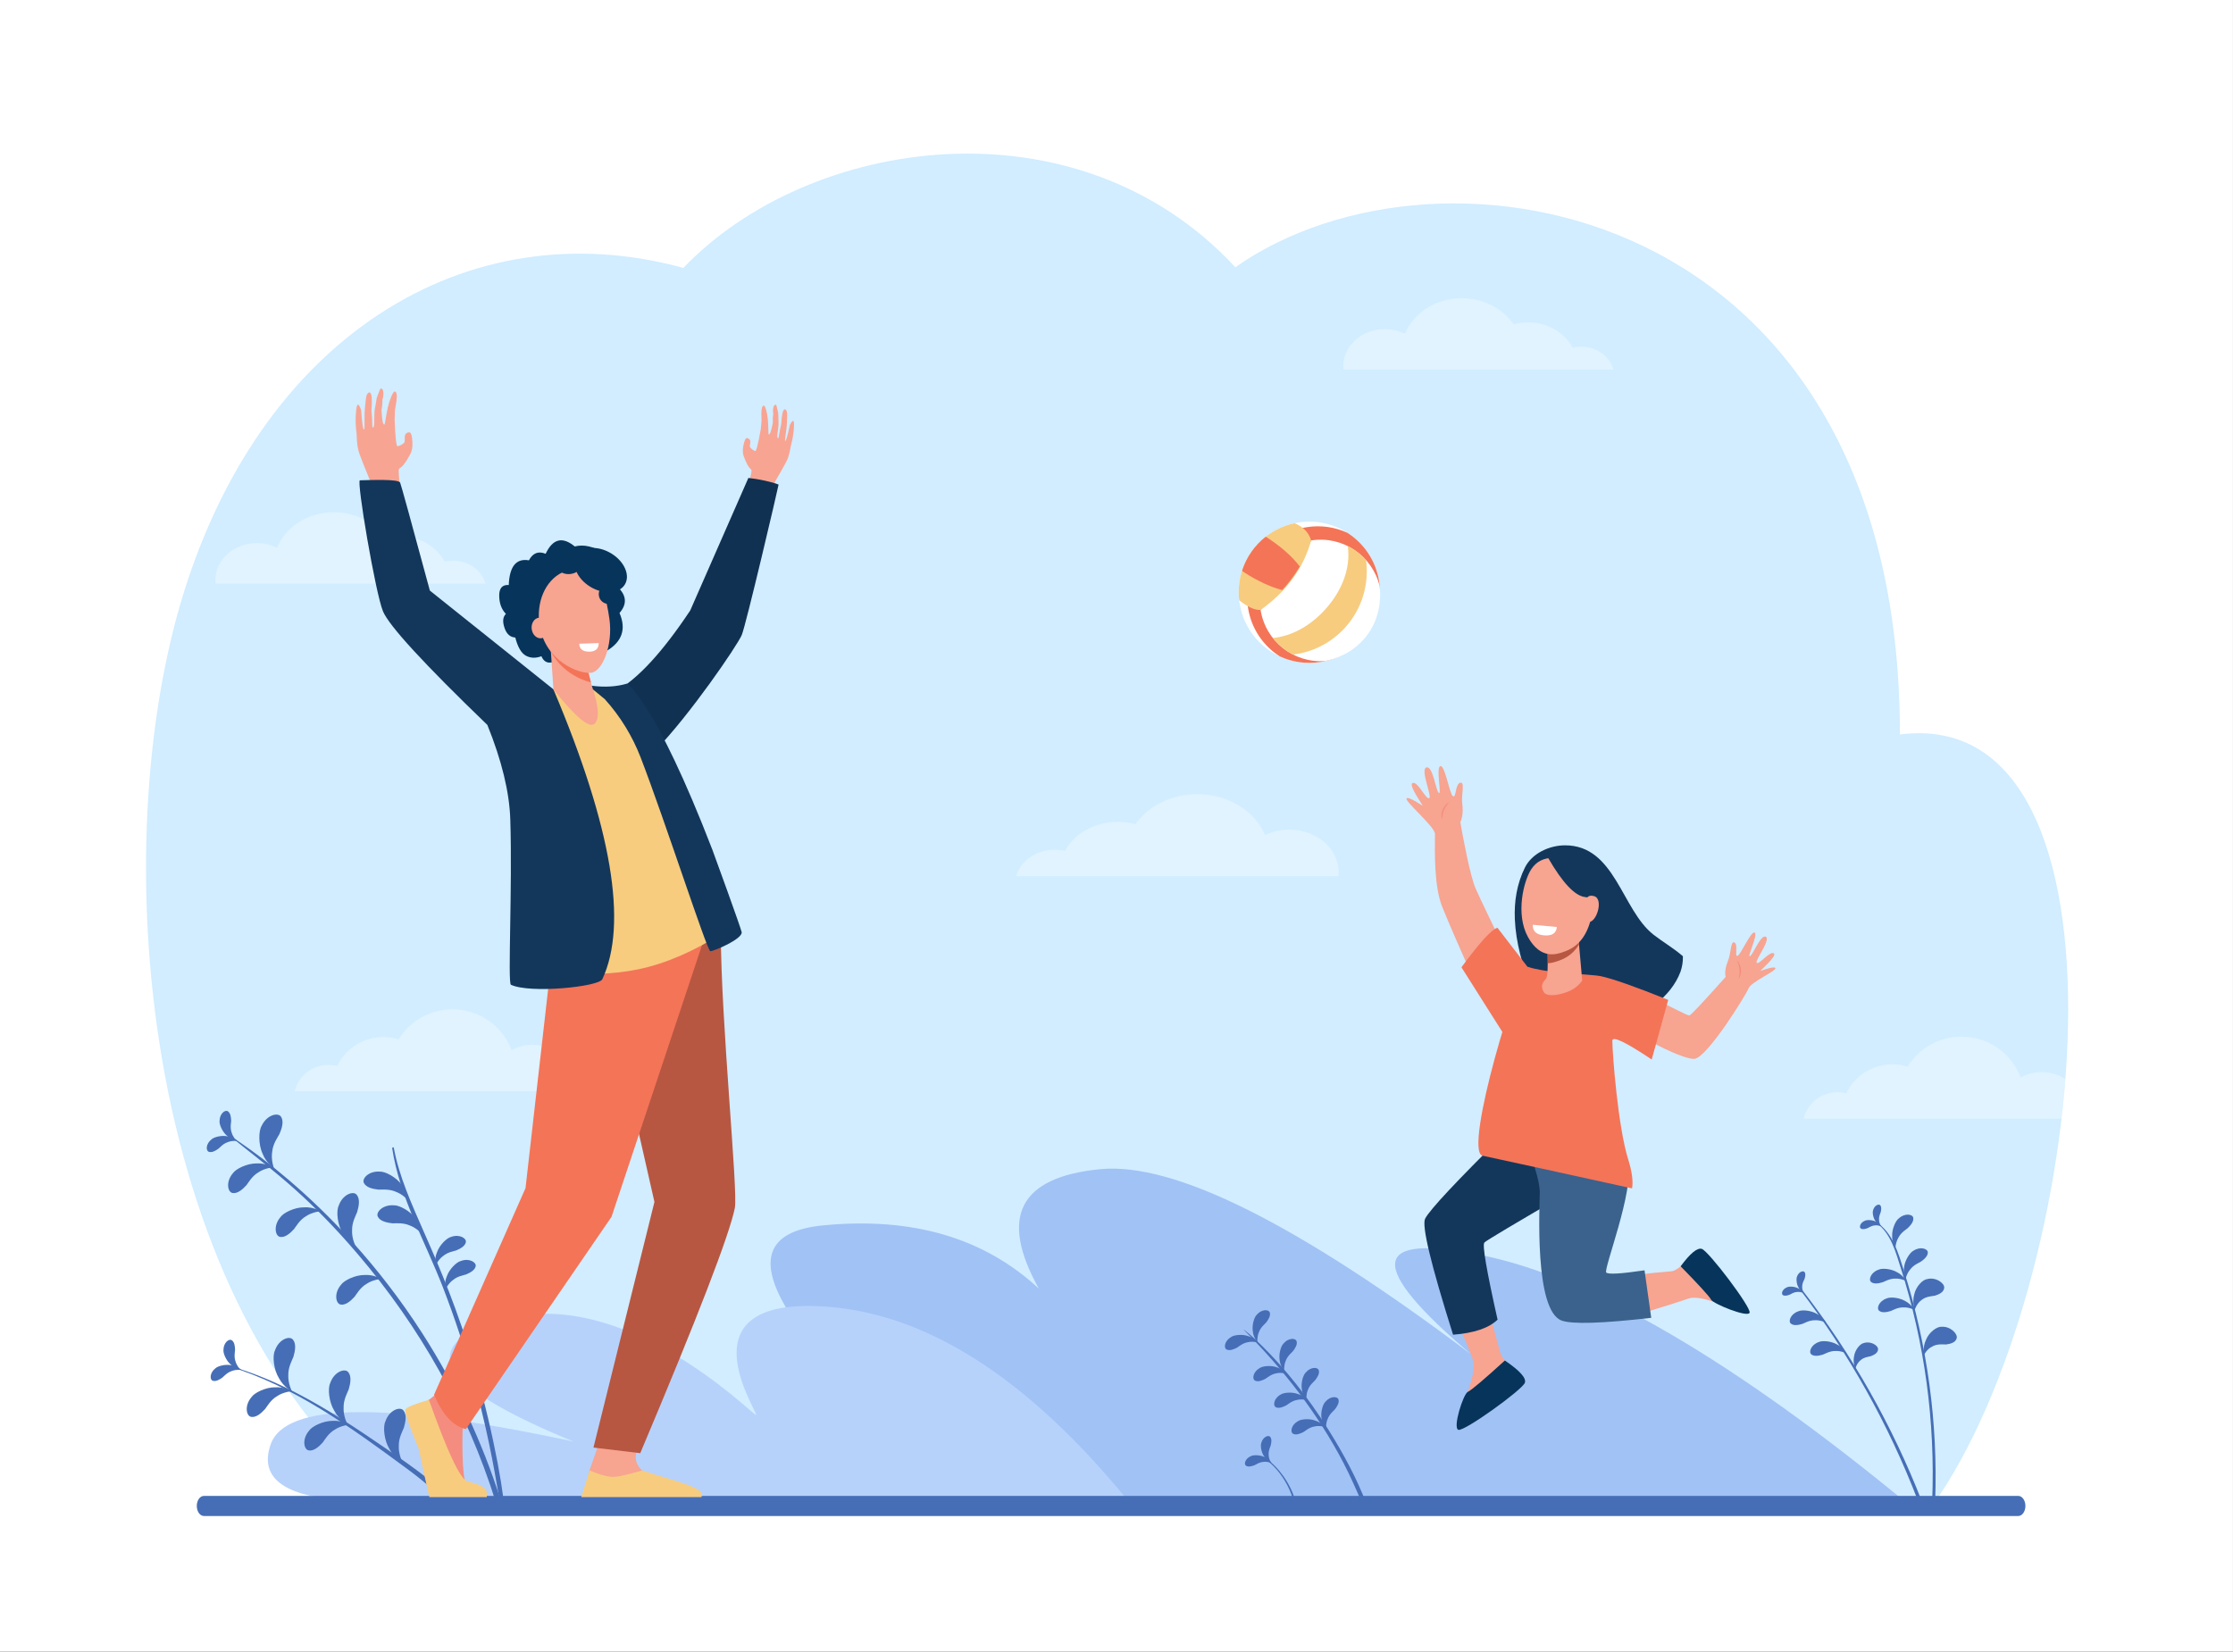 <svg version="1.2" baseProfile="tiny-ps" xmlns="http://www.w3.org/2000/svg" viewBox="0 0 2703 2000" width="2703" height="2000">
	<rect x="0" y="0" width="2703" height="2000" fill="#808080" stroke="none"/>
	<title>Happy girl playing with father in volleyball-ai</title>
	<style>
		tspan { white-space:pre }
		.shp0 { fill: #ffffff } 
		.shp1 { fill: #d1edff } 
		.shp2 { opacity: 0.471;fill: #f0fbff } 
		.shp3 { fill: #a1c2f5 } 
		.shp4 { fill: #b6d2fb } 
		.shp5 { fill: #466eb6 } 
		.shp6 { fill: #13375b } 
		.shp7 { fill: #f7a491 } 
		.shp8 { fill: #f48c7f } 
		.shp9 { fill: #07345a } 
		.shp10 { fill: #3a628c } 
		.shp11 { fill: #f47458 } 
		.shp12 { fill: #b75742 } 
		.shp13 { fill: #f7cc7f } 
		.shp14 { fill: #f8a492 } 
		.shp15 { fill: #103152 } 
	</style>
	<g id="Layer 1">
		<path id="&lt;Path&gt;" class="shp0" d="M2702.94 1999.69L-0.05 1999.69L-0.05 -0.31L2702.94 -0.31L2702.94 1999.69Z" />
		<g id="&lt;Group&gt;">
			<g id="&lt;Group&gt;">
				<path id="&lt;Path&gt;" class="shp1" d="M2338.54 1823.9C2528.89 1557.54 2600.39 850.71 2299.81 889.3C2299.81 244.39 1744.62 148.39 1495.37 323.56C1303.21 116.39 979.21 165.28 827.21 324.39C564.52 252.39 312.47 409.12 218.33 731.22C126.87 1044.19 175.21 1581.94 475.15 1819.95C1217.9 1819.95 1839.03 1821.27 2338.54 1823.9Z" />
			</g>
			<path id="&lt;Path&gt;" class="shp2" d="M587.75 706.75C583.63 690.75 567.6 678.81 548.44 678.81C544.92 678.81 541.51 679.21 538.26 679.97C528.8 661.89 508.27 649.37 484.47 649.37C478.32 649.37 472.38 650.21 466.8 651.76C453.99 632.8 430.71 620.13 404.12 620.13C372.48 620.13 345.53 638.07 335.32 663.19C328.09 659.59 319.77 657.53 310.9 657.53C283.17 657.53 260.69 677.62 260.69 702.4C260.69 703.87 260.77 705.32 260.93 706.75L587.75 706.75Z" />
			<path id="&lt;Path&gt;" class="shp2" d="M1229.98 1060.87C1234.9 1042.51 1254.04 1028.82 1276.92 1028.82C1281.12 1028.82 1285.19 1029.28 1289.07 1030.15C1300.37 1009.42 1324.87 995.06 1353.29 995.06C1360.64 995.06 1367.72 996.02 1374.39 997.8C1389.69 976.06 1417.48 961.52 1449.23 961.52C1487.01 961.52 1519.19 982.1 1531.38 1010.91C1540.01 1006.78 1549.94 1004.42 1560.53 1004.42C1593.64 1004.42 1620.48 1027.45 1620.48 1055.87C1620.48 1057.56 1620.38 1059.22 1620.2 1060.87L1229.98 1060.87Z" />
			<path id="&lt;Path&gt;" class="shp2" d="M2500.07 1306.53C2491.82 1301.18 2481.97 1298.01 2471.35 1298.01C2462.13 1298.01 2453.47 1300.38 2445.95 1304.5C2435.32 1275.7 2407.28 1255.12 2374.36 1255.12C2346.68 1255.12 2322.46 1269.66 2309.13 1291.4C2303.32 1289.62 2297.14 1288.66 2290.74 1288.66C2265.97 1288.66 2244.61 1303.02 2234.77 1323.74C2231.39 1322.88 2227.84 1322.41 2224.18 1322.41C2204.24 1322.41 2187.55 1336.11 2183.27 1354.46L2495.41 1354.46C2497.28 1338.4 2498.84 1322.4 2500.07 1306.53Z" />
			<path id="&lt;Path&gt;" class="shp2" d="M356.6 1321.4C360.88 1303.05 377.56 1289.35 397.5 1289.35C401.16 1289.35 404.71 1289.82 408.1 1290.68C417.94 1269.96 439.3 1255.6 464.06 1255.6C470.47 1255.6 476.64 1256.56 482.45 1258.34C495.78 1236.6 520.01 1222.06 547.68 1222.06C580.61 1222.06 608.65 1242.64 619.27 1271.44C626.8 1267.32 635.46 1264.95 644.68 1264.95C673.54 1264.95 696.93 1287.99 696.93 1316.41C696.93 1318.1 696.84 1319.76 696.68 1321.4L356.6 1321.4Z" />
			<path id="&lt;Path&gt;" class="shp2" d="M1953.09 447.64C1948.97 431.64 1932.94 419.69 1913.78 419.69C1910.26 419.69 1906.85 420.1 1903.6 420.86C1894.14 402.78 1873.62 390.26 1849.81 390.26C1843.66 390.26 1837.73 391.1 1832.14 392.65C1819.33 373.69 1796.05 361.02 1769.46 361.02C1737.82 361.02 1710.87 378.96 1700.66 404.08C1693.43 400.48 1685.11 398.42 1676.25 398.42C1648.51 398.42 1626.03 418.51 1626.03 443.29C1626.03 444.76 1626.11 446.21 1626.27 447.64L1953.09 447.64Z" />
			<path id="&lt;Path&gt;" class="shp3" d="M2313.03 1823.9C2099.95 1647.94 1926.37 1546.47 1792.28 1519.49C1658.19 1492.5 1654.34 1532.6 1780.72 1639.78C1570.56 1481.56 1420.85 1406.84 1331.58 1415.64C1233.84 1425.27 1209.14 1473.47 1257.49 1560.24C1191.15 1498.6 1104.01 1473.09 996.07 1483.71C870.73 1496.04 931.53 1607.46 1178.47 1817.97L2313.03 1823.9Z" />
			<path id="&lt;Path&gt;" class="shp4" d="M1365.69 1817.28C1242.67 1666.66 1118.61 1588.1 993.5 1581.6C817.37 1572.46 925.56 1720.56 914.35 1712.87C903.15 1705.17 752.89 1557.3 609.64 1597.7C500.62 1628.45 528.75 1677.66 694.02 1745.34C467.45 1696.74 345.3 1697.96 327.56 1749C312.83 1791.35 346.64 1814.12 428.99 1817.28L1365.69 1817.28Z" />
			<g id="&lt;Group&gt;">
				<g id="&lt;Group&gt;">
					<path id="&lt;Path&gt;" class="shp5" d="M2301.03 1535.88C2329.65 1625.97 2342.68 1721.02 2338.89 1817.27L2342.51 1817.27C2345.87 1722.94 2333.04 1628.11 2304.48 1538.12C2297.85 1517.21 2291.19 1492.73 2271.67 1480.03C2271.29 1479.79 2270.97 1480.37 2271.32 1480.63C2288.88 1493.22 2294.82 1516.32 2301.03 1535.88Z" />
				</g>
				<g id="&lt;Group&gt;">
					<path id="&lt;Path&gt;" class="shp5" d="M2326.17 1817.27C2291.21 1727.71 2242.87 1640.63 2179.46 1559.17C2178.83 1558.36 2177.38 1559.46 2178.02 1560.28C2237.9 1638.49 2286.28 1724.84 2321.69 1817.27L2326.17 1817.27Z" />
				</g>
				<path id="&lt;Path&gt;" class="shp5" d="M2309.31 1486.99C2307.55 1488.51 2301.39 1492.07 2298.25 1498.08C2294.72 1503.63 2294.19 1511.61 2294.43 1511.39C2294.75 1511.64 2290.13 1504.98 2290.42 1496.44C2290.07 1488.08 2294.63 1477.84 2298.58 1475.1C2305.93 1468.48 2315.22 1470.1 2315.94 1474.46C2316.78 1478.82 2313 1483.43 2309.31 1486.99Z" />
				<path id="&lt;Path&gt;" class="shp5" d="M2279.13 1552.46C2281.32 1551.65 2287.41 1547.99 2294.19 1548.14C2300.75 1547.72 2308 1551.12 2307.69 1551.22C2307.75 1551.62 2304.16 1544.36 2296.54 1540.49C2289.39 1536.14 2278.22 1535.18 2273.91 1537.33C2264.56 1540.56 2261.49 1549.48 2264.96 1552.22C2268.37 1555.06 2274.24 1553.97 2279.13 1552.46Z" />
				<path id="&lt;Path&gt;" class="shp5" d="M2288.84 1587.31C2291.03 1586.5 2297.12 1582.83 2303.9 1582.99C2310.46 1582.57 2317.71 1585.97 2317.4 1586.07C2317.46 1586.47 2313.87 1579.21 2306.25 1575.33C2299.1 1570.98 2287.92 1570.03 2283.62 1572.17C2274.27 1575.4 2271.2 1584.33 2274.67 1587.06C2278.08 1589.9 2283.95 1588.82 2288.84 1587.31Z" />
				<path id="&lt;Path&gt;" class="shp5" d="M2206.74 1640.09C2208.93 1639.28 2215.02 1635.61 2221.79 1635.76C2228.36 1635.34 2235.6 1638.74 2235.3 1638.84C2235.36 1639.25 2231.76 1631.98 2224.14 1628.11C2216.99 1623.76 2205.82 1622.8 2201.51 1624.95C2192.17 1628.18 2189.1 1637.1 2192.56 1639.84C2195.98 1642.68 2201.84 1641.59 2206.74 1640.09Z" />
				<path id="&lt;Path&gt;" class="shp5" d="M2182 1602.87C2184.19 1602.05 2190.28 1598.39 2197.05 1598.54C2203.62 1598.12 2210.86 1601.52 2210.55 1601.62C2210.62 1602.02 2207.02 1594.76 2199.4 1590.88C2192.25 1586.54 2181.08 1585.58 2176.77 1587.73C2167.43 1590.96 2164.36 1599.88 2167.82 1602.62C2171.24 1605.46 2177.1 1604.38 2182 1602.87Z" />
				<path id="&lt;Path&gt;" class="shp5" d="M2325.06 1527.69C2323.07 1528.92 2316.43 1531.47 2312.39 1536.9C2308.02 1541.82 2306.25 1549.63 2306.51 1549.44C2306.79 1549.74 2303.28 1542.44 2304.91 1534.05C2305.88 1525.74 2312 1516.34 2316.34 1514.26C2324.63 1508.88 2333.56 1511.95 2333.58 1516.37C2333.72 1520.8 2329.26 1524.76 2325.06 1527.69Z" />
				<path id="&lt;Path&gt;" class="shp5" d="M2342.05 1568.82C2339.54 1569.39 2331.29 1569.45 2325.88 1574.16C2320.13 1578.11 2317.23 1586.71 2317.57 1586.61C2317.88 1587.1 2314.35 1576.7 2317.14 1567.33C2319.12 1557.75 2327.42 1549.21 2332.85 1548.67C2343.38 1545.95 2353.83 1553.7 2353.43 1559.03C2353.16 1564.44 2347.4 1567.19 2342.05 1568.82Z" />
				<path id="&lt;Path&gt;" class="shp5" d="M2355.71 1627.86C2353.13 1628.01 2344.99 1626.67 2338.87 1630.41C2332.54 1633.33 2328.23 1641.33 2328.58 1641.28C2328.8 1641.82 2327.08 1630.97 2331.4 1622.2C2334.97 1613.1 2344.58 1606.07 2350.03 1606.45C2360.86 1605.54 2369.86 1614.94 2368.57 1620.13C2367.4 1625.41 2361.25 1627.16 2355.71 1627.86Z" />
				<path id="&lt;Path&gt;" class="shp5" d="M2264.66 1642.03C2262.64 1642.64 2255.93 1643.15 2251.8 1647.3C2247.36 1650.83 2245.49 1658 2245.75 1657.9C2246.03 1658.27 2242.58 1650.02 2244.31 1642.24C2245.38 1634.33 2251.63 1626.91 2256.03 1626.16C2264.43 1623.35 2273.38 1629.06 2273.35 1633.42C2273.45 1637.84 2268.91 1640.4 2264.66 1642.03Z" />
				<path id="&lt;Path&gt;" class="shp5" d="M2260.8 1486.95C2262.06 1486.38 2265.51 1483.94 2269.52 1483.73C2273.38 1483.2 2277.82 1484.89 2277.64 1484.96C2277.7 1485.2 2275.25 1481.06 2270.58 1479.1C2266.16 1476.84 2259.5 1476.77 2257.05 1478.22C2251.66 1480.54 2250.24 1485.96 2252.41 1487.42C2254.55 1488.95 2257.98 1488.06 2260.8 1486.95Z" />
				<path id="&lt;Path&gt;" class="shp5" d="M2276.56 1467.64C2276.16 1468.96 2274.2 1472.7 2274.53 1476.71C2274.51 1480.61 2276.78 1484.78 2276.82 1484.59C2277.06 1484.62 2272.64 1482.74 2270.08 1478.37C2267.25 1474.28 2266.3 1467.7 2267.41 1465.07C2269 1459.43 2274.18 1457.3 2275.92 1459.26C2277.72 1461.18 2277.28 1464.69 2276.56 1467.64Z" />
				<path id="&lt;Path&gt;" class="shp5" d="M2166.46 1567.54C2167.72 1566.97 2171.17 1564.53 2175.18 1564.33C2179.04 1563.79 2183.48 1565.49 2183.3 1565.56C2183.36 1565.79 2180.91 1561.65 2176.24 1559.7C2171.81 1557.44 2165.16 1557.36 2162.71 1558.82C2157.32 1561.14 2155.9 1566.55 2158.07 1568.02C2160.21 1569.55 2163.63 1568.65 2166.46 1567.54Z" />
				<path id="&lt;Path&gt;" class="shp5" d="M2184.31 1548.59C2183.8 1549.88 2181.54 1553.44 2181.54 1557.46C2181.2 1561.35 2183.12 1565.69 2183.18 1565.51C2183.42 1565.55 2179.16 1563.32 2176.97 1558.75C2174.49 1554.45 2174.07 1547.81 2175.4 1545.28C2177.45 1539.79 2182.78 1538.09 2184.35 1540.18C2185.99 1542.25 2185.27 1545.71 2184.31 1548.59Z" />
			</g>
			<g id="&lt;Group&gt;">
				<g id="&lt;Group&gt;">
					<path id="&lt;Path&gt;" class="shp5" d="M1505.71 1610.33C1553.51 1657.79 1595.18 1711.59 1626.33 1771.41C1635.07 1788.21 1642.47 1805.49 1650.09 1822.79C1651.11 1825.09 1655.03 1823.46 1654.17 1821.08C1653.32 1818.7 1652.47 1816.33 1651.62 1813.96C1651.12 1812.56 1648.6 1812.64 1648.82 1814.34C1649.15 1816.78 1649.47 1819.22 1649.79 1821.67C1651.25 1821.47 1652.71 1821.27 1654.17 1821.08C1642.33 1789.8 1625.89 1759.65 1608.19 1731.34C1555.16 1646.48 1500.25 1604.91 1505.71 1610.33Z" />
				</g>
				<path id="&lt;Path&gt;" class="shp5" d="M1565.02 1636.09C1563.61 1637.7 1558.47 1641.73 1556.38 1647.6C1553.88 1653.1 1554.43 1660.44 1554.61 1660.21C1554.94 1660.39 1549.88 1654.93 1549.04 1647.12C1547.65 1639.55 1550.48 1629.65 1553.73 1626.64C1559.56 1619.68 1568.23 1619.96 1569.45 1623.83C1570.77 1627.69 1567.92 1632.38 1565.02 1636.09Z" />
				<path id="&lt;Path&gt;" class="shp5" d="M1532.58 1601.36C1531.16 1602.97 1526.02 1607 1523.93 1612.87C1521.43 1618.37 1521.98 1625.71 1522.16 1625.48C1522.49 1625.66 1517.43 1620.2 1516.59 1612.39C1515.2 1604.82 1518.03 1594.91 1521.28 1591.91C1527.11 1584.94 1535.78 1585.23 1537 1589.1C1538.32 1592.96 1535.47 1597.65 1532.58 1601.36Z" />
				<path id="&lt;Path&gt;" class="shp5" d="M1497.5 1631.66C1499.33 1630.55 1504.2 1626.19 1510.34 1625.16C1516.2 1623.65 1523.33 1625.47 1523.07 1625.61C1523.19 1625.97 1518.69 1620.03 1511.15 1617.84C1503.94 1615.15 1493.69 1616.21 1490.17 1618.89C1482.29 1623.42 1481.06 1632.01 1484.66 1633.88C1488.23 1635.85 1493.34 1633.87 1497.5 1631.66Z" />
				<path id="&lt;Path&gt;" class="shp5" d="M1531.93 1669.35C1533.76 1668.24 1538.63 1663.88 1544.77 1662.85C1550.63 1661.34 1557.76 1663.16 1557.49 1663.3C1557.62 1663.66 1553.12 1657.72 1545.57 1655.53C1538.37 1652.84 1528.12 1653.91 1524.6 1656.58C1516.72 1661.11 1515.48 1669.7 1519.09 1671.57C1522.66 1673.54 1527.77 1671.56 1531.93 1669.35Z" />
				<path id="&lt;Path&gt;" class="shp5" d="M1557.11 1701.54C1558.94 1700.43 1563.81 1696.07 1569.95 1695.04C1575.81 1693.53 1582.94 1695.36 1582.68 1695.5C1582.8 1695.85 1578.3 1689.91 1570.76 1687.73C1563.55 1685.04 1553.3 1686.1 1549.78 1688.78C1541.9 1693.3 1540.67 1701.89 1544.27 1703.76C1547.84 1705.74 1552.95 1703.75 1557.11 1701.54Z" />
				<path id="&lt;Path&gt;" class="shp5" d="M1578.07 1733.74C1579.9 1732.63 1584.77 1728.26 1590.91 1727.23C1596.77 1725.72 1603.9 1727.55 1603.63 1727.69C1603.76 1728.04 1599.26 1722.1 1591.71 1719.92C1584.51 1717.23 1574.26 1718.29 1570.74 1720.97C1562.86 1725.5 1561.63 1734.08 1565.23 1735.95C1568.8 1737.93 1573.91 1735.94 1578.07 1733.74Z" />
				<path id="&lt;Path&gt;" class="shp5" d="M1591.9 1671.24C1590.48 1672.85 1585.34 1676.88 1583.25 1682.75C1580.75 1688.25 1581.3 1695.59 1581.48 1695.36C1581.81 1695.54 1576.75 1690.08 1575.91 1682.27C1574.52 1674.71 1577.35 1664.8 1580.6 1661.8C1586.43 1654.83 1595.1 1655.11 1596.32 1658.98C1597.64 1662.84 1594.79 1667.53 1591.9 1671.24Z" />
				<path id="&lt;Path&gt;" class="shp5" d="M1615.73 1706.61C1614.31 1708.22 1609.17 1712.25 1607.09 1718.12C1604.58 1723.62 1605.13 1730.96 1605.31 1730.73C1605.64 1730.91 1600.58 1725.45 1599.74 1717.64C1598.35 1710.07 1601.18 1700.16 1604.43 1697.16C1610.27 1690.2 1618.93 1690.48 1620.15 1694.35C1621.47 1698.21 1618.62 1702.9 1615.73 1706.61Z" />
				<g id="&lt;Group&gt;">
					<g id="&lt;Group&gt;">
						<path id="&lt;Path&gt;" class="shp5" d="M1528.38 1764.11C1531.13 1765.83 1538.14 1771.7 1541.73 1775.34C1551.57 1785.33 1560.49 1799.54 1565.36 1815.6C1565.66 1816.62 1565.77 1817.55 1566.71 1818.15C1566.94 1818.29 1567.28 1818.2 1567.41 1817.96C1567.98 1816.89 1567.5 1815.9 1567.19 1814.77C1564.9 1806.72 1560.2 1796.61 1553.13 1786.78C1541.15 1770.13 1532.27 1766.29 1528.43 1764.01C1528.37 1763.98 1528.31 1764.07 1528.38 1764.11Z" />
					</g>
					<path id="&lt;Path&gt;" class="shp5" d="M1518.63 1774.03C1520.2 1773.31 1524.48 1770.29 1529.47 1770.03C1534.27 1769.36 1539.79 1771.47 1539.57 1771.56C1539.63 1771.85 1536.59 1766.71 1530.78 1764.27C1525.28 1761.46 1517.01 1761.37 1513.96 1763.18C1507.27 1766.07 1505.49 1772.79 1508.19 1774.62C1510.86 1776.52 1515.11 1775.41 1518.63 1774.03Z" />
					<path id="&lt;Path&gt;" class="shp5" d="M1538.22 1750.02C1537.72 1751.67 1535.28 1756.31 1535.69 1761.29C1535.67 1766.14 1538.49 1771.33 1538.55 1771.1C1538.85 1771.13 1533.34 1768.79 1530.16 1763.36C1526.65 1758.28 1525.46 1750.1 1526.85 1746.83C1528.82 1739.81 1535.26 1737.16 1537.42 1739.6C1539.66 1741.99 1539.12 1746.35 1538.22 1750.02Z" />
				</g>
			</g>
			<g id="&lt;Group&gt;">
				<g id="&lt;Group&gt;">
					<path id="&lt;Path&gt;" class="shp5" d="M270.09 1370.04C278.37 1375.02 285.95 1381.74 293.51 1387.74C334.61 1420.38 376.31 1451.97 433 1518.39C508.8 1607.2 565.42 1708.04 599.95 1818.18C601.19 1822.12 607.42 1820.43 606.16 1816.46C583.69 1745.62 551.84 1677.85 511.77 1615.26C403.52 1446.15 268.63 1369.16 270.09 1370.04Z" />
				</g>
				<g id="&lt;Group&gt;">
					<path id="&lt;Path&gt;" class="shp5" d="M474.76 1390.41C483.82 1450.07 514.95 1503.71 536.41 1559.39C593.81 1708.32 603.12 1820.87 608.29 1833.44C608.8 1834.7 610.45 1834.48 610.61 1833.12C612.04 1821.45 599.5 1740.65 574.56 1655.7C533.1 1514.45 489.7 1459.27 476.72 1389.87C476.48 1388.57 474.57 1389.14 474.76 1390.41Z" />
				</g>
				<path id="&lt;Path&gt;" class="shp5" d="M338.29 1373.08C336.74 1376.18 330.35 1384.56 329.49 1394.57C327.81 1404.18 331.66 1415.41 331.85 1414.97C332.44 1415.13 322.31 1408.66 317.83 1396.8C312.58 1385.56 312.97 1368.94 316.82 1362.94C323.09 1349.69 336.73 1346.6 340.21 1352.15C343.84 1357.64 341.3 1366.11 338.29 1373.08Z" />
				<path id="&lt;Path&gt;" class="shp5" d="M432.35 1467.53C431.19 1470.77 425.86 1479.82 426.19 1489.82C425.66 1499.53 430.8 1510.18 430.94 1509.72C431.54 1509.81 420.75 1504.6 414.92 1493.41C408.39 1482.91 406.82 1466.43 409.92 1460.03C414.55 1446.19 427.68 1441.52 431.77 1446.6C436.02 1451.6 434.51 1460.28 432.35 1467.53Z" />
				<path id="&lt;Path&gt;" class="shp5" d="M552.09 1514.04C549.68 1514.87 541.99 1515.97 536.37 1520.79C530.53 1524.97 526.76 1532.85 527.09 1532.72C527.31 1533.11 525.33 1524.48 529.1 1515.94C532.14 1507.32 540.92 1498.8 546.04 1497.63C556.18 1493.9 564.94 1499.32 563.9 1504.03C562.97 1508.79 557.27 1511.93 552.09 1514.04Z" />
				<path id="&lt;Path&gt;" class="shp5" d="M563.98 1543.15C561.57 1543.98 553.89 1545.08 548.27 1549.89C542.43 1554.08 538.65 1561.96 538.98 1561.83C539.21 1562.22 537.23 1553.59 540.99 1545.05C544.03 1536.43 552.82 1527.9 557.94 1526.74C568.07 1523.01 576.83 1528.43 575.79 1533.14C574.87 1537.9 569.16 1541.04 563.98 1543.15Z" />
				<path id="&lt;Path&gt;" class="shp5" d="M298.43 1434.88C300.43 1432.4 305.01 1423.84 313.07 1419.29C320.47 1414.21 331.35 1413.14 331.06 1413.46C331.41 1413.9 322.12 1407.89 310.48 1408.67C299.05 1408.56 285.28 1415.25 281.72 1420.78C273.02 1431.1 275.65 1443.71 281.63 1444.49C287.62 1445.44 293.75 1440.07 298.43 1434.88Z" />
				<path id="&lt;Path&gt;" class="shp5" d="M356.01 1488.04C358.01 1485.56 362.59 1477 370.64 1472.44C378.05 1467.37 388.93 1466.29 388.63 1466.62C388.99 1467.05 379.69 1461.04 368.05 1461.82C356.63 1461.72 342.85 1468.41 339.3 1473.93C330.6 1484.25 333.23 1496.86 339.21 1497.65C345.19 1498.59 351.32 1493.23 356.01 1488.04Z" />
				<path id="&lt;Path&gt;" class="shp5" d="M458.17 1440.38C461.35 1440.54 470.97 1439.23 479.38 1443.07C487.84 1446.09 495.1 1454.27 494.66 1454.22C494.52 1454.76 493.92 1443.71 486.46 1434.74C479.84 1425.43 466.34 1418.21 459.78 1418.57C446.32 1417.59 437.65 1427.12 440.52 1432.42C443.28 1437.82 451.22 1439.63 458.17 1440.38Z" />
				<path id="&lt;Path&gt;" class="shp5" d="M475.03 1481.18C478.22 1481.34 487.84 1480.03 496.25 1483.87C504.71 1486.89 511.96 1495.07 511.52 1495.02C511.38 1495.56 510.79 1484.51 503.33 1475.54C496.7 1466.23 483.2 1459.01 476.64 1459.37C463.18 1458.39 454.52 1467.92 457.39 1473.22C460.14 1478.62 468.08 1480.43 475.03 1481.18Z" />
				<path id="&lt;Path&gt;" class="shp5" d="M429.31 1569.96C431.31 1567.47 435.89 1558.91 443.94 1554.36C451.35 1549.28 462.23 1548.21 461.93 1548.54C462.29 1548.97 452.99 1542.96 441.35 1543.74C429.93 1543.64 416.15 1550.33 412.6 1555.85C403.9 1566.17 406.53 1578.78 412.51 1579.57C418.49 1580.51 424.62 1575.15 429.31 1569.96Z" />
				<path id="&lt;Path&gt;" class="shp5" d="M264.53 1390.74C266.11 1389.44 270.12 1384.67 275.77 1382.88C281.1 1380.67 288.07 1381.43 287.84 1381.6C288.01 1381.92 282.96 1376.92 275.55 1375.87C268.39 1374.29 258.86 1376.67 255.89 1379.67C249.07 1385 249.06 1393.27 252.71 1394.55C256.34 1395.94 260.9 1393.38 264.53 1390.74Z" />
				<path id="&lt;Path&gt;" class="shp5" d="M279.82 1357.25C279.73 1359.29 278.33 1365.36 280.3 1370.96C281.73 1376.54 286.53 1381.66 286.53 1381.38C286.88 1381.32 279.86 1380.29 274.56 1375C269 1370.22 265.17 1361.18 265.79 1357C265.94 1348.34 272.54 1343.37 275.76 1345.51C279.05 1347.58 279.74 1352.76 279.82 1357.25Z" />
				<g id="&lt;Group&gt;">
					<g id="&lt;Group&gt;">
						<path id="&lt;Path&gt;" class="shp5" d="M276.88 1654.22C356.71 1678.64 425.81 1729.05 492.24 1778.02C537.04 1811.04 533.27 1817.31 542.64 1822.74C544.16 1823.62 546.12 1822.16 545.63 1820.44C543.22 1812.06 534.07 1804.96 527.86 1799.22C520.63 1792.54 512.92 1786.39 505.03 1780.52C488.14 1767.95 470.59 1756.2 453.19 1744.36C417.79 1720.27 381.58 1697.06 342.85 1678.65C321.61 1668.55 299.68 1660.02 277.06 1653.57C276.64 1653.45 276.46 1654.1 276.88 1654.22Z" />
					</g>
					<path id="&lt;Path&gt;" class="shp5" d="M355.16 1642.9C353.99 1646.14 348.66 1655.2 348.99 1665.2C348.47 1674.9 353.6 1685.55 353.74 1685.1C354.34 1685.18 343.56 1679.98 337.72 1668.78C331.2 1658.29 329.62 1641.8 332.72 1635.4C337.35 1621.56 350.48 1616.89 354.58 1621.97C358.82 1626.97 357.31 1635.65 355.16 1642.9Z" />
					<path id="&lt;Path&gt;" class="shp5" d="M422.1 1682.25C420.93 1685.5 415.6 1694.55 415.93 1704.55C415.41 1714.25 420.54 1724.9 420.68 1724.45C421.28 1724.53 410.5 1719.33 404.66 1708.14C398.14 1697.64 396.56 1681.15 399.66 1674.76C404.29 1660.91 417.42 1656.24 421.52 1661.32C425.76 1666.32 424.25 1675 422.1 1682.25Z" />
					<path id="&lt;Path&gt;" class="shp5" d="M488.9 1728.64C487.73 1731.88 482.4 1740.93 482.73 1750.93C482.21 1760.64 487.34 1771.29 487.48 1770.83C488.08 1770.92 477.3 1765.71 471.46 1754.52C464.94 1744.02 463.36 1727.54 466.46 1721.14C471.1 1707.3 484.23 1702.63 488.32 1707.71C492.56 1712.71 491.05 1721.39 488.9 1728.64Z" />
					<path id="&lt;Path&gt;" class="shp5" d="M320.97 1705.93C322.97 1703.45 327.55 1694.89 335.61 1690.34C343.01 1685.26 353.89 1684.19 353.6 1684.52C353.95 1684.95 344.66 1678.94 333.02 1679.72C321.59 1679.62 307.82 1686.31 304.26 1691.83C295.56 1702.15 298.19 1714.76 304.17 1715.55C310.16 1716.49 316.29 1711.12 320.97 1705.93Z" />
					<path id="&lt;Path&gt;" class="shp5" d="M390.66 1746.56C392.66 1744.08 397.24 1735.52 405.29 1730.97C412.7 1725.89 423.58 1724.82 423.29 1725.14C423.64 1725.58 414.35 1719.57 402.7 1720.35C391.28 1720.25 377.51 1726.93 373.95 1732.46C365.25 1742.78 367.88 1755.39 373.86 1756.17C379.85 1757.12 385.97 1751.75 390.66 1746.56Z" />
					<path id="&lt;Path&gt;" class="shp5" d="M269.25 1667.91C270.83 1666.62 274.84 1661.85 280.5 1660.05C285.82 1657.84 292.79 1658.61 292.56 1658.78C292.73 1659.09 287.69 1654.09 280.27 1653.04C273.11 1651.47 263.58 1653.85 260.62 1656.85C253.79 1662.18 253.78 1670.45 257.43 1671.73C261.06 1673.11 265.62 1670.55 269.25 1667.91Z" />
					<path id="&lt;Path&gt;" class="shp5" d="M284.54 1634.43C284.46 1636.47 283.05 1642.54 285.02 1648.14C286.45 1653.72 291.25 1658.84 291.25 1658.55C291.6 1658.49 284.58 1657.47 279.28 1652.18C273.72 1647.4 269.89 1638.35 270.51 1634.18C270.66 1625.52 277.26 1620.54 280.48 1622.69C283.77 1624.76 284.46 1629.94 284.54 1634.43Z" />
				</g>
			</g>
			<path id="&lt;Path&gt;" class="shp5" d="M2443.04 1811.21L246.88 1811.21C242.08 1811.21 238.2 1816.66 238.2 1823.38C238.2 1830.11 242.08 1835.56 246.88 1835.56L2443.04 1835.56C2447.83 1835.56 2451.72 1830.11 2451.72 1823.38C2451.72 1816.66 2447.83 1811.21 2443.04 1811.21Z" />
			<g id="&lt;Group&gt;">
				<g id="&lt;Group&gt;">
					<path id="&lt;Path&gt;" class="shp6" d="M1833.68 1113.03C1832.77 1091.59 1836.01 1070.42 1845.86 1050.46C1854.34 1033.28 1875.31 1023.54 1894.44 1023.51C1955.17 1023.44 1962.89 1101.57 2001.55 1131.71C2013.15 1140.75 2026.08 1148.15 2037.12 1157.81C2037.29 1164.32 2036.25 1170.74 2034.2 1176.6C2022.27 1208.2 1991.84 1226.09 1962.6 1242.19C1936.17 1256.38 1908.03 1262.43 1879.38 1263.74C1868.7 1242.19 1861.17 1218.29 1852.97 1196.02C1843.13 1169.32 1834.9 1141.53 1833.68 1113.03Z" />
					<g id="&lt;Group&gt;">
						<path id="&lt;Path&gt;" class="shp7" d="M1786.3 1076.02C1779.35 1060.4 1770.6 1011.93 1767.67 995.46C1768.35 994.18 1771.94 986.58 1769.98 972.72C1768.59 962.94 1773.71 945.93 1767.53 947.71C1761.35 949.49 1762.86 966.58 1758.76 964.05C1754.66 961.52 1749.1 926.01 1743.49 927.62C1737.89 929.23 1745.38 962.43 1741.72 960.17C1738.05 957.91 1734.57 926.92 1726.65 929.2C1718.73 931.47 1734.13 965.28 1729.88 966.5C1725.64 967.72 1716.48 946.16 1710.11 948C1703.73 949.83 1724.02 976.85 1721.86 975.52C1719.7 974.19 1704.6 963.89 1702.58 966.77C1700.3 970.04 1735.97 1000.34 1737.02 1009.21C1736.78 1032 1735.85 1073.32 1745.86 1098.16C1754.03 1118.41 1768.19 1150.93 1788.36 1195.73L1835.63 1178.98C1808.24 1122.68 1791.8 1088.36 1786.3 1076.02Z" />
						<path id="&lt;Path&gt;" class="shp8" d="M1754.14 971.23C1751.87 972.55 1750.07 974.42 1748.54 976.49C1748.39 976.89 1742.96 983.25 1745.5 992.37C1745.95 986.57 1746.48 980.14 1754.14 971.23Z" />
					</g>
					<path id="&lt;Path&gt;" class="shp7" d="M2088.91 1182.78C2087.53 1177.67 2088.57 1170.86 2092.03 1162.36C2095.36 1154.19 2094.92 1138.3 2099.64 1141.22C2104.36 1144.14 2099.29 1158.63 2103.25 1157.35C2107.2 1156.07 2119.74 1126.51 2124.01 1129.16C2128.29 1131.81 2114.68 1158.93 2118.22 1157.78C2121.76 1156.64 2131.56 1130.54 2137.6 1134.29C2143.65 1138.03 2123.36 1163.9 2126.6 1165.91C2129.85 1167.92 2142.23 1151.27 2147.1 1154.28C2151.97 1157.29 2129.15 1176.2 2131.23 1175.53C2133.31 1174.85 2148.11 1169.29 2149.14 1172.24C2150.3 1175.58 2119.59 1189.02 2116.74 1196.48C2113.88 1203.93 2066.8 1280.29 2051.19 1282.01C2035.58 1283.72 1960.34 1243.8 1953.59 1228.92C1946.84 1214.03 1951.43 1196.98 1961.42 1193.75C1971.41 1190.52 2041.86 1230.56 2044.99 1229.54C2047.08 1228.87 2061.72 1213.28 2088.91 1182.78Z" />
					<path id="&lt;Path&gt;" class="shp8" d="M2102.58 1162.71C2104.35 1164.65 2105.52 1166.97 2106.36 1169.4C2106.39 1169.82 2109.68 1177.52 2104.54 1185.47C2105.83 1179.79 2107.24 1173.5 2102.58 1162.71Z" />
					<path id="&lt;Path&gt;" class="shp7" d="M2025.01 1538.93C2030.4 1537.06 2037.97 1531.19 2047.72 1521.33C2060.23 1531 2079.45 1550.91 2105.37 1581.06C2100.53 1584.4 2096.04 1585.13 2091.9 1583.25C2085.7 1580.44 2057.16 1567.67 2043.89 1572.27C2040.44 1573.47 2001.73 1586.6 1967.41 1595.45C1963.19 1583.14 1974.79 1558.54 1969.06 1546.99C1987.38 1541.03 2022.33 1539.86 2025.01 1538.93Z" />
					<path id="&lt;Path&gt;" class="shp9" d="M2034.38 1533.21C2056.81 1556.14 2069.13 1569.64 2071.31 1573.71C2073.99 1578.69 2115.76 1595.76 2117.85 1589.38C2119.95 1583 2068.16 1514.63 2059.99 1512.13C2054.54 1510.46 2046 1517.49 2034.38 1533.21Z" />
					<path id="&lt;Path&gt;" class="shp7" d="M1816.38 1638.92C1818.26 1644.14 1824.25 1651.51 1834.37 1661.02C1824.21 1672.98 1803.35 1691.29 1771.8 1715.96C1768.39 1711.25 1767.68 1706.91 1769.68 1702.95C1772.66 1697 1787.79 1659.97 1783.17 1647.12C1781.96 1643.78 1773.12 1618.86 1764.82 1604.77C1777.63 1600.84 1790.18 1594.78 1802.22 1589.38C1808.2 1607.11 1815.44 1636.33 1816.38 1638.92Z" />
					<path id="&lt;Path&gt;" class="shp6" d="M1821.66 1372.24C1763.27 1429.89 1731.1 1464.28 1725.15 1475.4C1720.7 1483.71 1731.95 1530.59 1758.9 1616.04C1784.24 1614.11 1802.2 1608.04 1812.8 1597.82C1799.39 1538.2 1794.08 1507.05 1796.87 1504.37C1799.65 1501.68 1834.4 1480.99 1901.12 1442.28L1888.69 1389.29L1821.66 1372.24Z" />
					<path id="&lt;Path&gt;" class="shp10" d="M1840.98 1369.96C1856.22 1405.35 1863.85 1429.95 1863.85 1443.75C1863.85 1459.61 1856.84 1586.65 1890.32 1598.9C1902.98 1603.54 1939.14 1602.43 1998.78 1595.6L1990.67 1538.08C1962.28 1542.3 1946.83 1543.2 1944.34 1540.79C1940.6 1537.19 1978.45 1441.39 1970.56 1408.53C1965.29 1386.62 1940.77 1368.98 1897 1355.62L1840.98 1369.96Z" />
					<path id="&lt;Path&gt;" class="shp11" d="M1812.6 1123.3C1805.48 1125.43 1790.96 1141.39 1769.05 1171.18L1821.83 1254.59L1853.98 1177.07L1812.6 1123.3Z" />
					<path id="&lt;Path&gt;" class="shp11" d="M1889.52 1177.84C1870.1 1175.65 1856.89 1173.28 1849.89 1170.74C1839.4 1166.93 1770.56 1394.14 1794.63 1399.31C1828.16 1406.51 1888.48 1419.7 1975.57 1438.89C1977.09 1430.23 1975.5 1418.43 1970.81 1403.48C1958.61 1364.65 1951.7 1275.79 1951.7 1260.13C1951.7 1254 1967.59 1261.56 1999.36 1282.83L2019.34 1210.65C1978.77 1194.36 1951.37 1184.75 1937.16 1181.81C1933.19 1181 1917.31 1179.67 1889.52 1177.84Z" />
					<path id="&lt;Path&gt;" class="shp9" d="M1821.6 1647.27C1796.29 1670.36 1781.34 1683.02 1776.76 1685.25C1771.16 1687.97 1758.21 1728.95 1765.33 1731.21C1772.45 1733.47 1842.92 1682.68 1845.82 1674.2C1847.75 1668.55 1839.68 1659.57 1821.6 1647.27Z" />
					<path id="&lt;Path&gt;" class="shp7" d="M1873.31 1150.22C1873.96 1171.59 1873.27 1183.28 1871.27 1185.29C1868.26 1188.3 1864.05 1193.29 1868.48 1200.94C1872.91 1208.59 1892.13 1203.71 1901.09 1199.33C1906.82 1196.53 1911.54 1192.53 1915.23 1187.31L1910.75 1136.53L1873.31 1150.22Z" />
					<path id="&lt;Path&gt;" class="shp12" d="M1886.09 1163.5C1892.27 1161.34 1903.05 1157.17 1911.38 1143.64L1910.75 1136.53L1873.31 1150.22C1873.47 1155.43 1873.51 1160.8 1873.42 1166.32C1878.67 1166.1 1883.15 1164.54 1886.09 1163.5Z" />
					<path id="&lt;Path&gt;" class="shp7" d="M1880.96 1038.71C1868.88 1038.44 1859.76 1043 1853.59 1052.4C1844.33 1066.49 1834.26 1106.74 1849.56 1134.52C1864.86 1162.3 1884.38 1155.45 1892.43 1152.64C1900.48 1149.82 1916.39 1143.58 1924.44 1117.61C1932.49 1091.65 1926.65 1033.28 1880.96 1038.71Z" />
					<path id="&lt;Path&gt;" class="shp0" d="M1884.57 1122.38L1855.38 1119.7C1855.15 1127.13 1859.31 1131.36 1867.84 1132.39C1878.25 1133.65 1883.83 1130.31 1884.57 1122.38Z" />
					<path id="&lt;Path&gt;" class="shp6" d="M1874.06 1038.84C1891.46 1069 1906.38 1084.78 1918.82 1086.17C1931.26 1087.56 1938.3 1096.28 1939.94 1112.3C1935.79 1073.18 1927.55 1050.06 1915.23 1042.94C1902.92 1035.82 1889.19 1034.45 1874.06 1038.84Z" />
					<path id="&lt;Path&gt;" class="shp7" d="M1917.34 1100.28C1917.95 1087.71 1922.11 1082.65 1929.83 1085.09C1941.41 1088.75 1932.59 1117.2 1922.99 1116.26C1916.59 1115.64 1914.71 1110.31 1917.34 1100.28Z" />
				</g>
				<g id="&lt;Group&gt;">
					<g id="&lt;Group&gt;">
						<path id="&lt;Path&gt;" class="shp0" d="M1598.29 801.54C1551.65 808.92 1507.86 777.09 1500.48 730.45C1493.1 683.81 1524.93 640.02 1571.56 632.65C1618.2 625.27 1661.99 657.09 1669.37 703.73C1676.75 750.37 1644.92 794.16 1598.29 801.54Z" />
						<path id="&lt;Path&gt;" class="shp11" d="M1669.37 703.73C1665.4 678.64 1650.88 657.84 1631.05 645.12C1616.19 638.24 1599.2 635.54 1581.81 638.29C1535.18 645.66 1503.35 689.46 1510.73 736.09C1514.7 761.19 1529.22 781.98 1549.05 794.7C1563.91 801.59 1580.9 804.29 1598.29 801.54C1644.92 794.16 1676.75 750.37 1669.37 703.73Z" />
						<path id="&lt;Path&gt;" class="shp0" d="M1670.09 709.87C1661.26 672.87 1625.3 648.32 1587.09 654.36C1572.84 685.08 1554.59 710.19 1525.93 738.51C1531.97 776.72 1566.42 803.35 1604.35 800.33C1648.54 791.05 1674.88 753.72 1670.09 709.87Z" />
						<path id="&lt;Path&gt;" class="shp13" d="M1587.09 654.36C1583.92 643.27 1575.48 637 1567.21 633.45C1524.19 642.52 1495 682.95 1499.98 726.7C1508.56 733.73 1518.33 739.02 1525.93 738.51C1557.35 716.13 1577.74 688.08 1587.09 654.36Z" />
						<path id="&lt;Path&gt;" class="shp11" d="M1503.44 691.18C1513.33 698.27 1534.44 710.14 1552.14 714.42C1559.28 706.56 1566.83 696.97 1573.37 685.95C1564.32 673.82 1550.19 661.31 1532.16 649.81C1518.7 660.39 1508.65 674.83 1503.44 691.18Z" />
					</g>
					<path id="&lt;Path&gt;" class="shp13" d="M1631.44 661.21C1635.19 687.27 1624.87 715.16 1603.87 738.2C1585.79 758.03 1563.41 770.31 1540.76 772.49C1547.37 780.88 1555.73 787.72 1565.2 792.55C1588.49 789.72 1610.91 778.86 1627.96 760.16C1649.02 737.06 1657.41 706.88 1653.55 678.15C1647.32 671.15 1639.8 665.4 1631.44 661.21Z" />
				</g>
				<g id="&lt;Group&gt;">
					<path id="&lt;Path&gt;" class="shp14" d="M951.28 560.06C947.96 566.2 943.5 574.07 937.89 583.69C937.11 588.05 933.71 606.18 929.48 628.38L900.8 607.13C907.27 583.51 910.23 570.85 909.65 569.15C908.93 566.99 906.29 568.75 900.16 552.11C898.98 548.91 898.85 544.85 899.76 539.92C900.93 533.87 902.26 530.74 903.75 530.54C905.97 530.23 907.91 532.17 908.24 533.9C908.56 535.64 907.43 539.18 907.75 540.91C908.07 542.64 912.22 545.72 914.19 546.13C915.51 546.41 917.74 537.59 920.88 519.67C921.46 514.51 921.78 511.06 921.84 509.34C921.89 507.87 921.82 504.94 921.62 500.54C921.69 494.25 922.7 491.12 924.65 491.15C926.38 491.17 928.62 499.45 929.44 507.83C930.33 516.85 929.77 526.02 930.67 526.13C932.08 526.31 933.69 521.49 935.5 511.69C935.29 506.93 935.48 503.51 936.06 501.44C935.14 497.12 935.72 489.69 939.27 490C939.7 490.03 940.62 493.45 942.03 500.23C942.09 504.76 942.2 508.11 942.36 510.26C942.8 515.96 940.9 524.28 940.89 528.17C940.88 531.4 941.91 530.34 942.2 530.55C942.43 530.72 943.09 526.43 944.09 520.56C944.6 517.6 945.81 514.36 945.87 510.85C945.92 507.61 946.63 503.13 947.13 500.45C948.54 492.84 953.04 494.84 952.87 502.09C952.8 504.85 952.71 507.85 952.61 510.9C952.19 522.74 949.29 533.5 950.47 533.9C951.49 534.25 953.38 527.8 956.13 514.55C959.63 507.73 961.29 507.89 961.12 515.02C960.82 527.44 958.03 536.9 957.88 537.31C956.87 540.1 956.26 550.85 951.28 560.06Z" />
					<path id="&lt;Path&gt;" class="shp15" d="M942.46 586.73C934.94 583.58 918.24 579.96 905.9 578.68L835.51 739.14C802.01 789.54 772 822.11 745.49 836.85C787.12 859.6 776.38 926.07 793.06 908.92C834.97 865.84 892.03 782.25 897.82 769.01C902.84 757.56 941.74 591.32 942.46 586.73Z" />
					<g id="&lt;Group&gt;">
						<g id="&lt;Group&gt;">
							<path id="&lt;Path&gt;" class="shp8" d="M574.77 1711.14C565.14 1720.56 560.22 1727 560 1730.46C559.67 1735.65 558.72 1791.21 564.62 1796.4C570.51 1801.58 590.32 1810.72 582.26 1811.09C576.49 1811.36 544.66 1812.55 523.2 1811.36C516.94 1811.02 510.11 1762.92 507.63 1755.55C504.02 1744.85 495.26 1720.76 498.54 1713.3C500.13 1709.67 507.77 1702.2 518.53 1695.23C526.07 1690.35 533.45 1682.46 540.67 1671.58L574.77 1711.14Z" />
							<path id="&lt;Path&gt;" class="shp7" d="M726.3 1744.05C717.68 1768.46 713.37 1780.7 713.36 1780.76C712.4 1786.56 708.62 1800.89 708.62 1806.17C708.62 1825.98 797.71 1789.35 777.74 1780.57C775.93 1779.78 770.26 1773.43 769.67 1766.68C769.06 1759.76 771.56 1751.95 777.17 1743.27L726.3 1744.05Z" />
							<g id="&lt;Group&gt;">
								<path id="&lt;Path&gt;" class="shp12" d="M866.06 1062.24C870.39 1106 872.55 1128.2 872.55 1128.86C872.55 1235.04 893.54 1442.44 889.55 1462.41C883.06 1494.87 844.88 1593.89 775.01 1759.48L718.37 1752.69L792.18 1455.3L765.02 1335.6L726.59 1098.99L866.06 1062.24Z" />
								<path id="&lt;Path&gt;" class="shp11" d="M675.96 1120.29L665.22 1182.51L636.14 1438.55L525.4 1688.79C535.78 1713.06 548.64 1726.9 563.96 1730.31L740.21 1473.39L849.69 1144.64L845.84 1071.6L675.96 1120.29Z" />
							</g>
							<path id="&lt;Path&gt;" class="shp13" d="M519.23 1694.88C541.42 1757.54 556.86 1790.38 565.54 1793.41C569 1794.61 585.6 1797.67 588.73 1805.03C589.36 1806.51 589.5 1809.06 589.15 1812.7L519.77 1812.7C513.64 1786.4 509.42 1767.18 507.11 1755.05C494.87 1725.41 489.43 1709.25 490.79 1706.55C492.15 1703.86 501.63 1699.97 519.23 1694.88Z" />
							<path id="&lt;Path&gt;" class="shp13" d="M703.55 1812.7L713.75 1780.38C728.03 1786.44 738.75 1788.97 745.89 1787.96C753.03 1786.95 763.57 1784.42 777.52 1780.38C820.28 1794.5 855.31 1801.35 848.94 1812.7L703.55 1812.7Z" />
							<path id="&lt;Path&gt;" class="shp14" d="M435.5 550.65C438.41 558.39 442.37 568.36 447.4 580.54C447.62 585.79 448.7 607.62 450.08 634.36L487.17 614.04C483.38 585.27 481.95 569.93 482.9 568.03C484.1 565.62 486.91 568.11 496.79 549.56C498.69 545.99 499.5 541.24 499.22 535.31C498.82 528.02 497.76 524.14 496.05 523.66C493.49 522.94 490.89 524.9 490.24 526.88C489.58 528.87 490.34 533.21 489.68 535.19C489.03 537.17 483.66 540.11 481.27 540.28C479.68 540.4 478.49 529.68 477.69 508.14C477.84 501.99 478.02 497.89 478.23 495.86C478.4 494.13 478.96 490.69 479.9 485.56C480.83 478.17 480.15 474.33 477.86 474.05C475.83 473.8 471.87 483.16 469.55 492.86C467.05 503.3 466.23 514.16 465.15 514.15C463.47 514.12 462.36 508.21 461.82 496.41C462.83 490.86 463.15 486.82 462.81 484.3C464.59 479.37 465.1 470.56 460.89 470.35C460.37 470.32 458.74 474.18 456 481.91C455.2 487.22 454.53 491.13 453.99 493.63C452.56 500.25 453.44 510.33 452.83 514.89C452.32 518.68 451.28 517.28 450.91 517.48C450.62 517.63 450.53 512.49 450.3 505.44C450.18 501.89 449.28 497.88 449.78 493.76C450.24 489.95 450.12 484.58 449.97 481.34C449.54 472.19 443.94 473.81 442.97 482.34C442.6 485.6 442.23 489.14 441.86 492.73C440.44 506.7 442.11 519.79 440.66 520.08C439.4 520.33 438.23 512.45 437.14 496.45C434.13 487.88 432.15 487.8 431.2 496.2C429.56 510.83 431.31 522.38 431.42 522.89C432.15 526.32 431.14 539.04 435.5 550.65Z" />
							<path id="&lt;Path&gt;" class="shp9" d="M695.75 661.66C680.83 649.32 669.08 652.27 660.49 670.53C651.74 666.92 644.99 669.56 640.23 678.45C624.88 675.78 616.75 685.74 615.84 708.31C608.04 707.8 604.19 712.13 604.28 721.31C604.37 730.49 607.08 737.82 612.41 743.3C608.52 747.03 608.05 752.94 611 761.03C613.51 767.91 617.76 771.54 623.75 771.91C626.77 783.65 631.09 791 636.7 793.97C642.31 796.94 648.54 797.13 655.37 794.56C658.02 800.8 662.33 803.27 668.3 801.96C677.26 800 687.43 790.02 698.03 792.68C705.1 794.45 717.24 792.9 734.45 788.05C753.09 776.9 758.24 761.61 749.91 742.2C759.13 731.6 758.53 721.24 748.12 711.13C752.61 692.78 747.69 679.23 733.35 670.46C719.02 661.69 706.48 658.76 695.75 661.66Z" />
							<path id="&lt;Path&gt;" class="shp13" d="M759.05 851.99L713.53 828.57C686.56 832.5 671.41 834.67 668.07 835.08C663.04 835.68 653.6 1024.12 652.8 1094.7C652.28 1141.75 654.88 1169.09 660.63 1176.72C704.56 1181.16 742.18 1180.07 773.49 1173.43C806.04 1166.53 839.75 1151.96 874.62 1129.72C835.73 1044.12 811.81 987.77 802.87 960.66C793.93 933.55 779.33 897.32 759.05 851.99Z" />
							<path id="&lt;Path&gt;" class="shp6" d="M669.87 834.61L520.34 715.08C497.63 631.07 485.64 587.51 484.37 584.39C482.5 579.81 449.14 581.24 435.66 581.56C431.33 581.66 454.42 717.89 463.57 740.09C470.78 757.57 512.91 803.47 589.96 877.77C607.39 920.95 616.63 959.1 617.7 992.19C620.35 1074.64 614.49 1189.21 618.4 1192.31C641.68 1203.32 724.89 1194.74 729.12 1185.63C760.27 1118.65 740.52 1001.64 669.87 834.61Z" />
							<path id="&lt;Path&gt;" class="shp7" d="M709.58 804.09L716.39 830.3C724.85 855.24 725.93 870.6 719.63 876.37C713.33 882.14 696.76 868.28 669.94 834.81L665.33 766.86L709.58 804.09Z" />
							<path id="&lt;Path&gt;" class="shp11" d="M666.82 788.88C678.16 810.88 700.24 822.57 715.36 826.31L709.58 804.09L665.33 766.86L666.82 788.88Z" />
							<path id="&lt;Path&gt;" class="shp7" d="M680.66 693.04C700.79 683.27 724.87 694.51 730.7 715.77C733.23 725.02 735.92 736.7 737.72 749.61C742.05 780.66 729.61 812.9 715.47 814.61C701.34 816.32 659.85 800.9 653.09 756.89C648.92 729.72 659.54 703.29 680.66 693.04Z" />
							<path id="&lt;Path&gt;" class="shp7" d="M663.93 759.12C664.76 765.99 660.88 772.1 655.26 772.78C649.65 773.46 644.43 768.45 643.6 761.58C642.77 754.72 646.64 748.6 652.26 747.92C657.87 747.24 663.1 752.26 663.93 759.12Z" />
							<path id="&lt;Path&gt;" class="shp9" d="M740.01 670.14C756.01 679.94 763.25 696.89 756.19 708.01C749.12 719.12 730.43 720.19 714.43 710.39C698.43 700.59 691.19 683.64 698.26 672.53C705.32 661.41 724.01 660.35 740.01 670.14Z" />
							<path id="&lt;Path&gt;" class="shp9" d="M702.99 684.25C703.6 689.27 698.03 694.08 690.54 694.98C683.06 695.89 676.5 692.55 675.89 687.53C675.28 682.5 680.85 677.69 688.34 676.79C695.82 675.88 702.39 679.22 702.99 684.25Z" />
							<path id="&lt;Path&gt;" class="shp9" d="M748 718.04C748.78 724.5 744.24 730.36 737.85 731.14C731.46 731.91 725.64 727.3 724.86 720.84C724.08 714.38 728.63 708.51 735.02 707.74C741.41 706.97 747.22 711.58 748 718.04Z" />
							<path id="&lt;Path&gt;" class="shp6" d="M759 827.71C759 827.71 792.5 847.92 862.41 1029.09C864.64 1034.87 897.36 1125 897.8 1128.72C898.8 1136.97 864.16 1151.78 859.83 1151.68C855.94 1151.58 805.06 993.8 775.49 917.15C765.47 891.18 750.78 867.27 732.14 846.59L717.78 834.74L716.39 830.3C732.07 832.32 746.28 831.46 759 827.71Z" />
						</g>
						<path id="&lt;Path&gt;" class="shp0" d="M724.77 778.6L701.12 779.4C701.41 785.49 705.01 788.69 711.95 789.01C720.4 789.39 724.67 785.92 724.77 778.6Z" />
					</g>
				</g>
			</g>
		</g>
	</g>
</svg>